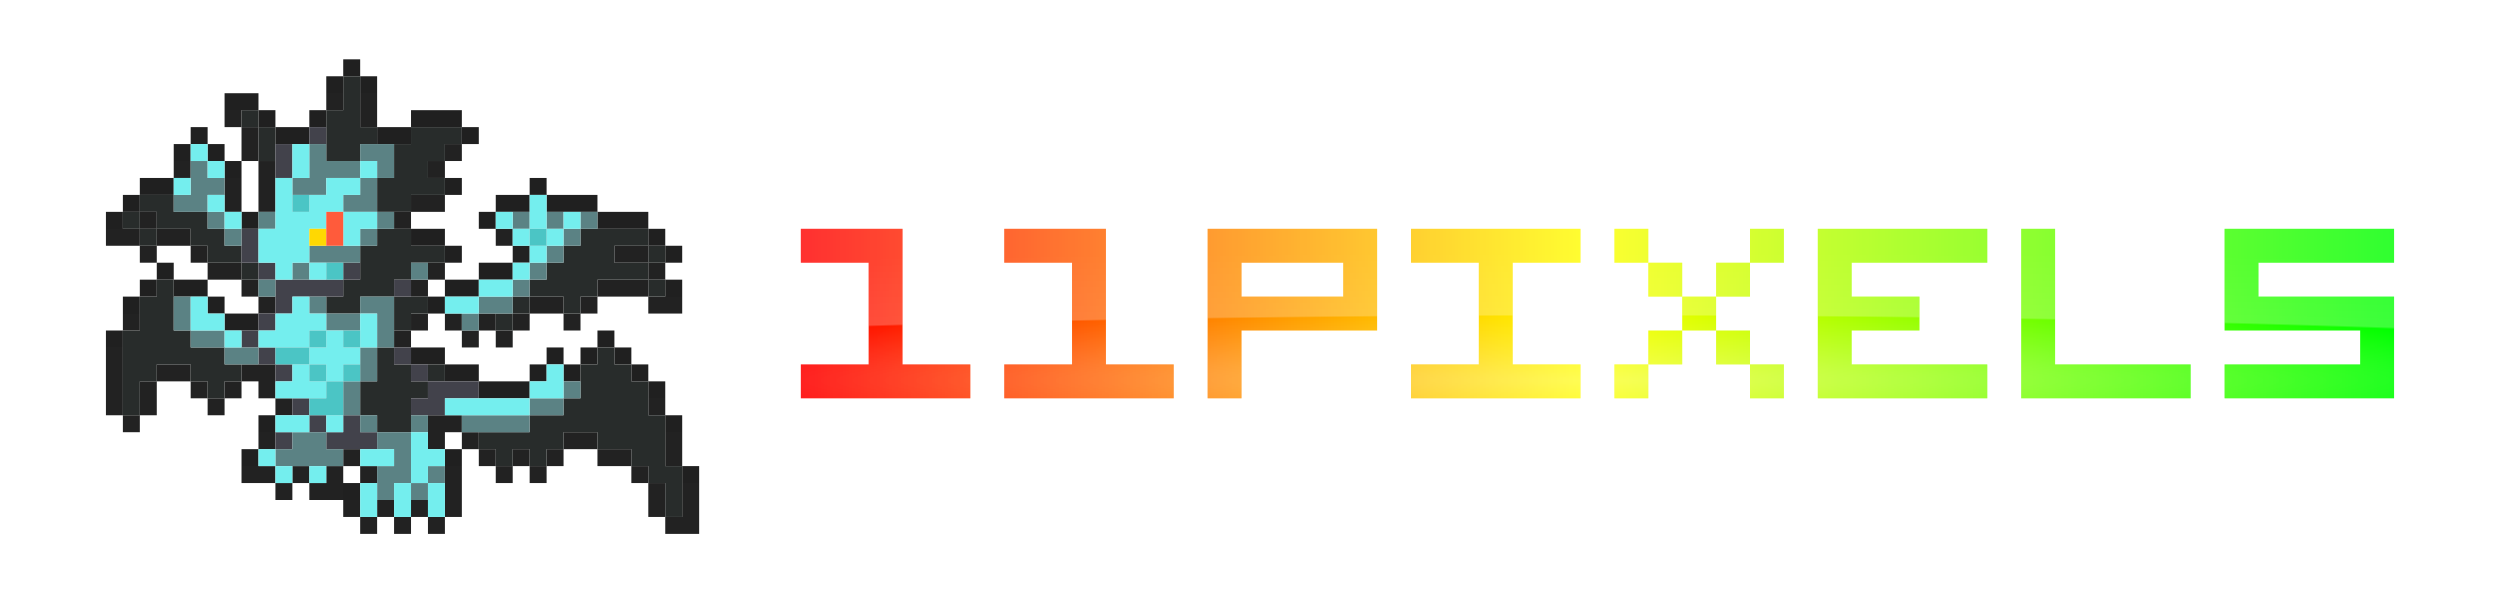 <svg width="590" height="140" viewBox="0 0 590 140" fill="none" xmlns="http://www.w3.org/2000/svg">
<g clip-path="url(#clip0_3207_1310)">
<path d="M81 14H85V18H81V14Z" fill="#202020"/>
<path d="M77 26V18H81V26H77Z" fill="#202020"/>
<path d="M73 30V26H77V30H73Z" fill="#202020"/>
<path d="M65 30H73V34H65V30Z" fill="#202020"/>
<path fill-rule="evenodd" clip-rule="evenodd" d="M61 30H65V26H61V22H53V30H57V38H53V34H49V30H45V34H41V42H33V46H29V50H25V58H33V62H37V66H33V70H29V78H25V98H29V102H33V98H37V90H45V94H49V98H53V94H57V90H61V94H65V98H61V106H57V114H65V118H69V114H73V118H81V122H85V126H89V122H93V126H97V122H101V126H105V122H109V106H113V110H117V114H121V110H125V114H129V110H133V106H141V110H149V114H153V122H157V126H165V110H161V98H157V90H153V86H149V82H145V78H141V82H137V86H133V82H129V86H125V90H113V86H105V82H97V78H101V74H105V78H109V82H113V78H117V82H121V78H125V74H133V78H137V74H141V70H153V74H161V66H157V62H161V58H157V54H153V50H141V46H129V42H125V46H117V50H113V54H117V58H121V62H113V66H105V62H109V58H105V54H97V50H105V46H109V42H105V38H109V34H113V30H109V26H97V30H89V18H85V30H89V34H97V30H109V34H105V38H101V42H105V46H97V50H93V54H97V58H105V62H101V66H97V70H101V74H97V78H93V82H97V86H105V90H113V94H125V90H129V86H133V90H137V86H141V82H145V86H149V90H153V98H157V110H161V122H157V114H153V110H149V106H141V102H133V106H129V110H125V106H121V110H117V106H113V102H109V98H101V106H105V122H101V118H97V122H93V118H89V122H85V114H89V110H85V106H81V110H77V114H73V110H69V114H65V110H61V106H65V98H69V94H65V86H57V90H53V94H49V90H45V86H37V90H33V98H29V78H33V70H37V66H41V70H49V74H53V78H61V74H65V70H61V66H57V62H49V58H45V54H37V50H33V46H41V42H45V34H49V38H53V50H57V54H61V50H65V38H61V30ZM61 38H57V50H61V38ZM33 54V58H37V62H41V66H49V70H53V74H61V70H57V66H49V62H45V58H37V54H33ZM33 54V50H29V54H33ZM81 110V114H85V110H81ZM105 106V102H109V106H105ZM105 70H113V66H121V62H125V58H121V54H117V50H125V46H129V50H141V54H153V58H145V62H153V66H141V70H137V74H133V70H125V74H121V78H117V74H113V78H109V74H105V70ZM153 62H157V58H153V62ZM105 70H101V66H105V70ZM153 66H157V70H153V66ZM61 30V26H57V30H61Z" fill="#202020"/>
<path d="M85 18H81V26H77V38H85V34H89V30H85V18Z" fill="#262A29"/>
<path d="M57 26H61V30H57V26Z" fill="#262A29"/>
<path d="M61 30H65V38H61V30Z" fill="#262A29"/>
<path fill-rule="evenodd" clip-rule="evenodd" d="M33 46V50H29V54H33V58H37V54H45V58H49V62H57V66H61V62H57V58H53V54H49V50H41V46H33ZM37 54H33V50H37V54Z" fill="#262A29"/>
<path d="M41 66H37V70H33V78H29V98H33V90H37V86H45V90H49V94H53V90H57V86H53V82H45V78H41V66Z" fill="#262A29"/>
<path d="M93 42H89V50H97V46H105V42H101V38H105V34H109V30H97V34H93V42Z" fill="#262A29"/>
<path d="M89 58H85V66H81V70H77V74H85V70H93V78H97V74H101V70H93V66H97V62H105V58H97V54H89V58Z" fill="#262A29"/>
<path d="M89 82H93V86H97V90H101V94H97V102H89V98H85V90H89V82Z" fill="#262A29"/>
<path d="M101 90V86H105V90H101Z" fill="#262A29"/>
<path d="M117 74H121V78H117V74Z" fill="#262A29"/>
<path d="M125 70H121V74H125V70Z" fill="#262A29"/>
<path fill-rule="evenodd" clip-rule="evenodd" d="M153 58V54H137V58H133V62H129V66H125V70H133V74H137V70H141V66H153V70H157V66H153V62H157V58H153ZM153 58H145V62H153V58Z" fill="#262A29"/>
<path d="M161 110H157V98H153V90H149V86H145V82H141V86H137V94H133V98H125V102H113V106H117V110H121V106H125V110H129V106H133V102H141V106H149V110H153V114H157V122H161V110Z" fill="#262A29"/>
<path d="M77 30H73V34H77V30Z" fill="#41414A"/>
<path d="M69 34H65V42H69V34Z" fill="#41414A"/>
<path d="M57 54H61V62H57V54Z" fill="#41414A"/>
<path d="M65 66H61V62H65V66Z" fill="#41414A"/>
<path d="M81 66H65V74H61V78H57V82H61V86H65V90H69V86H65V82H61V78H65V74H69V70H81V66Z" fill="#41414A"/>
<path d="M81 66V62H85V66H81Z" fill="#41414A"/>
<path d="M73 94H69V98H73V102H77V106H89V102H85V98H81V102H77V98H73V94Z" fill="#41414A"/>
<path d="M65 102H69V106H65V102Z" fill="#41414A"/>
<path d="M101 94H97V98H105V94H113V90H101V86H97V82H93V86H97V90H101V94Z" fill="#41414A"/>
<path d="M97 66H93V70H97V66Z" fill="#41414A"/>
<path fill-rule="evenodd" clip-rule="evenodd" d="M77 34H73V42H69V46H77V42H85V46H81V50H89V54H85V58H73V62H69V66H73V62H85V58H89V54H93V50H89V42H93V34H85V38H77V34ZM85 38H89V42H85V38Z" fill="#5A8183"/>
<path d="M49 38H45V46H41V50H49V54H53V58H57V54H53V50H49V46H53V42H49V38Z" fill="#5A8183"/>
<path d="M65 50H61V54H65V50Z" fill="#5A8183"/>
<path d="M65 66H61V70H65V66Z" fill="#5A8183"/>
<path d="M73 70H77V74H73V70Z" fill="#5A8183"/>
<path d="M85 74V78H77V74H85Z" fill="#5A8183"/>
<path d="M89 82V74H85V70H93V82H89Z" fill="#5A8183"/>
<path d="M85 90V82H89V90H85Z" fill="#5A8183"/>
<path d="M85 98H81V90H85V98Z" fill="#5A8183"/>
<path d="M89 102H85V98H89V102Z" fill="#5A8183"/>
<path d="M97 102H89V106H93V110H89V118H93V114H97V118H101V114H105V110H101V114H97V102Z" fill="#5A8183"/>
<path d="M97 102V98H101V102H97Z" fill="#5A8183"/>
<path d="M77 102V106H81V110H65V106H69V102H77Z" fill="#5A8183"/>
<path d="M109 98H125V102H109V98Z" fill="#5A8183"/>
<path d="M133 94H125V98H133V94Z" fill="#5A8183"/>
<path d="M133 94H137V90H133V94Z" fill="#5A8183"/>
<path d="M45 70H41V78H45V82H53V86H61V82H53V78H45V70Z" fill="#5A8183"/>
<path d="M141 50H137V54H133V50H129V54H133V58H129V62H125V66H121V70H113V74H109V78H113V74H121V70H125V66H129V62H133V58H137V54H141V50Z" fill="#5A8183"/>
<path d="M121 50H125V54H121V50Z" fill="#5A8183"/>
<path d="M97 62H101V66H97V62Z" fill="#5A8183"/>
<path d="M45 34H49V38H45V34Z" fill="#73EEEE"/>
<path d="M49 38H53V42H49V38Z" fill="#73EEEE"/>
<path d="M49 46H53V50H49V46Z" fill="#73EEEE"/>
<path d="M53 50H57V54H53V50Z" fill="#73EEEE"/>
<path d="M45 42H41V46H45V42Z" fill="#73EEEE"/>
<path d="M69 34H73V42H69V34Z" fill="#73EEEE"/>
<path d="M85 42H77V46H73V50H69V42H65V54H61V62H65V66H69V62H73V66H77V62H73V54H77V50H81V58H85V54H89V50H81V46H85V42Z" fill="#73EEEE"/>
<path d="M85 42V38H89V42H85Z" fill="#73EEEE"/>
<path fill-rule="evenodd" clip-rule="evenodd" d="M65 78H61V82H73V86H69V90H65V94H77V90H81V86H85V82H89V74H85V82H81V78H77V74H73V70H69V74H65V78ZM77 90H73V86H77V90ZM77 78V82H73V78H77Z" fill="#73EEEE"/>
<path d="M57 78H53V74H49V70H45V78H53V82H57V78Z" fill="#73EEEE"/>
<path d="M65 110H69V114H65V110Z" fill="#73EEEE"/>
<path d="M65 110H61V106H65V110Z" fill="#73EEEE"/>
<path d="M65 98H73V102H65V98Z" fill="#73EEEE"/>
<path d="M81 98H77V102H81V98Z" fill="#73EEEE"/>
<path d="M73 110H77V114H73V110Z" fill="#73EEEE"/>
<path d="M93 110V106H85V110H93Z" fill="#73EEEE"/>
<path d="M85 114H89V122H85V114Z" fill="#73EEEE"/>
<path d="M97 114H93V122H97V114Z" fill="#73EEEE"/>
<path d="M101 114V110H105V106H101V102H97V114H101Z" fill="#73EEEE"/>
<path d="M101 114V122H105V114H101Z" fill="#73EEEE"/>
<path d="M105 94H125V98H105V94Z" fill="#73EEEE"/>
<path d="M125 94H133V86H129V90H125V94Z" fill="#73EEEE"/>
<path fill-rule="evenodd" clip-rule="evenodd" d="M129 46H125V54H121V50H117V54H121V58H125V62H121V66H113V70H105V74H113V70H121V66H125V62H129V58H133V54H137V50H133V54H129V46ZM129 54V58H125V54H129Z" fill="#73EEEE"/>
<path d="M73 46H69V50H73V46Z" fill="#4AC5C5"/>
<path d="M81 62H77V66H81V62Z" fill="#4AC5C5"/>
<path d="M73 78H77V82H73V78Z" fill="#4AC5C5"/>
<path d="M73 86H65V82H73V86Z" fill="#4AC5C5"/>
<path d="M77 90H73V86H77V90Z" fill="#4AC5C5"/>
<path d="M81 90V98H73V94H77V90H81Z" fill="#4AC5C5"/>
<path d="M81 90V86H85V90H81Z" fill="#4AC5C5"/>
<path d="M81 78H85V82H81V78Z" fill="#4AC5C5"/>
<path d="M129 54H125V58H129V54Z" fill="#4AC5C5"/>
<rect x="73" y="54" width="4" height="4" fill="#FFD800"/>
<rect x="77" y="50" width="4" height="8" fill="#FF5A39"/>
<g filter="url(#filter0_ddd_3207_1310)">
<path fill-rule="evenodd" clip-rule="evenodd" d="M81 14H85V18H89V30H97V26H109V30H113V34H109V38H105V42H109V46H105V50H97V54H105V58H109V62H105V66H101V70H105V66H113V62H121V58H117V54H113V50H117V46H125V42H129V46H141V50H153V54H157V58H161V62H157V66H161V74H153V70H141V74H137V78H133V74H125V78H121V82H117V78H113V82H109V78H105V74H101V78H97V82H105V86H113V90H125V86H129V82H133V86H137V82H141V78H145V82H149V86H153V90H157V98H161V110H165V126H157V122H153V114H149V110H141V106H133V110H129V114H125V110H121V114H117V110H113V106H109V102H105V106H109V122H105V126H101V122H97V126H93V122H89V126H85V122H81V118H73V114H69V118H65V114H57V106H61V98H65V94H61V90H57V94H53V98H49V94H45V90H37V98H33V102H29V98H25V78H29V70H33V66H37V62H41V66H49V70H53V74H61V70H57V66H49V62H45V58H37V62H33V58H25V50H29V46H33V42H41V34H45V30H49V34H53V38H57V50H61V38H57V30H53V22H61V26H65V30H73V26H77V18H81V14ZM85 114V110H81V114H85Z" fill="white" fill-opacity="0.01" shape-rendering="crispEdges"/>
</g>
<g filter="url(#filter1_ddd_3207_1310)">
<path d="M189 50H213V82H229V90H189V82H205V58H189V50Z" fill="url(#paint0_linear_3207_1310)"/>
<path d="M189 50H213V82H229V90H189V82H205V58H189V50Z" fill="url(#paint1_radial_3207_1310)"/>
<path d="M261 50H237V58H253V82H237V90H277V82H261V50Z" fill="url(#paint2_linear_3207_1310)"/>
<path d="M261 50H237V58H253V82H237V90H277V82H261V50Z" fill="url(#paint3_radial_3207_1310)"/>
<path fill-rule="evenodd" clip-rule="evenodd" d="M285 50V90H293V74H325V50H285ZM317 66H293V58H317V66Z" fill="url(#paint4_linear_3207_1310)"/>
<path fill-rule="evenodd" clip-rule="evenodd" d="M285 50V90H293V74H325V50H285ZM317 66H293V58H317V66Z" fill="url(#paint5_radial_3207_1310)"/>
<path d="M373 50H333V58H349V82H333V90H373V82H357V58H373V50Z" fill="url(#paint6_linear_3207_1310)"/>
<path d="M373 50H333V58H349V82H333V90H373V82H357V58H373V50Z" fill="url(#paint7_radial_3207_1310)"/>
<path d="M429 50H469V58H437V66H453V74H437V82H469V90H429V50Z" fill="url(#paint8_linear_3207_1310)"/>
<path d="M429 50H469V58H437V66H453V74H437V82H469V90H429V50Z" fill="url(#paint9_radial_3207_1310)"/>
<path d="M477 50H485V82H517V90H477V50Z" fill="url(#paint10_linear_3207_1310)"/>
<path d="M477 50H485V82H517V90H477V50Z" fill="url(#paint11_radial_3207_1310)"/>
<path d="M525 50H565V58H533V66H565V90H525V82H557V74H525V50Z" fill="url(#paint12_linear_3207_1310)"/>
<path d="M525 50H565V58H533V66H565V90H525V82H557V74H525V50Z" fill="url(#paint13_radial_3207_1310)"/>
<path d="M405 66H397V58H389V50H381V58H389V66H397V74H389V82H381V90H389V82H397V74H405V82H413V90H421V82H413V74H405V66Z" fill="url(#paint14_linear_3207_1310)"/>
<path d="M405 66H397V58H389V50H381V58H389V66H397V74H389V82H381V90H389V82H397V74H405V82H413V90H421V82H413V74H405V66Z" fill="url(#paint15_radial_3207_1310)"/>
<path d="M413 58V66H405V58H413Z" fill="url(#paint16_linear_3207_1310)"/>
<path d="M413 58V66H405V58H413Z" fill="url(#paint17_radial_3207_1310)"/>
<path d="M413 58H421V50H413V58Z" fill="url(#paint18_linear_3207_1310)"/>
<path d="M413 58H421V50H413V58Z" fill="url(#paint19_radial_3207_1310)"/>
</g>
</g>
<defs>
<filter id="filter0_ddd_3207_1310" x="9" y="0" width="172" height="144" filterUnits="userSpaceOnUse" color-interpolation-filters="sRGB">
<feFlood flood-opacity="0" result="BackgroundImageFix"/>
<feColorMatrix in="SourceAlpha" type="matrix" values="0 0 0 0 0 0 0 0 0 0 0 0 0 0 0 0 0 0 127 0" result="hardAlpha"/>
<feOffset dy="1"/>
<feGaussianBlur stdDeviation="2"/>
<feComposite in2="hardAlpha" operator="out"/>
<feColorMatrix type="matrix" values="0 0 0 0 0 0 0 0 0 0 0 0 0 0 0 0 0 0 0.5 0"/>
<feBlend mode="normal" in2="BackgroundImageFix" result="effect1_dropShadow_3207_1310"/>
<feColorMatrix in="SourceAlpha" type="matrix" values="0 0 0 0 0 0 0 0 0 0 0 0 0 0 0 0 0 0 127 0" result="hardAlpha"/>
<feOffset dy="2"/>
<feGaussianBlur stdDeviation="8"/>
<feComposite in2="hardAlpha" operator="out"/>
<feColorMatrix type="matrix" values="0 0 0 0 0 0 0 0 0 0 0 0 0 0 0 0 0 0 0.5 0"/>
<feBlend mode="normal" in2="effect1_dropShadow_3207_1310" result="effect2_dropShadow_3207_1310"/>
<feColorMatrix in="SourceAlpha" type="matrix" values="0 0 0 0 0 0 0 0 0 0 0 0 0 0 0 0 0 0 127 0" result="hardAlpha"/>
<feOffset dy="1"/>
<feGaussianBlur stdDeviation="0.5"/>
<feComposite in2="hardAlpha" operator="out"/>
<feColorMatrix type="matrix" values="0 0 0 0 0 0 0 0 0 0 0 0 0 0 0 0 0 0 0.5 0"/>
<feBlend mode="normal" in2="effect2_dropShadow_3207_1310" result="effect3_dropShadow_3207_1310"/>
<feBlend mode="normal" in="SourceGraphic" in2="effect3_dropShadow_3207_1310" result="shape"/>
</filter>
<filter id="filter1_ddd_3207_1310" x="173" y="36" width="408" height="72" filterUnits="userSpaceOnUse" color-interpolation-filters="sRGB">
<feFlood flood-opacity="0" result="BackgroundImageFix"/>
<feColorMatrix in="SourceAlpha" type="matrix" values="0 0 0 0 0 0 0 0 0 0 0 0 0 0 0 0 0 0 127 0" result="hardAlpha"/>
<feOffset dy="1"/>
<feGaussianBlur stdDeviation="2"/>
<feComposite in2="hardAlpha" operator="out"/>
<feColorMatrix type="matrix" values="0 0 0 0 0 0 0 0 0 0 0 0 0 0 0 0 0 0 0.5 0"/>
<feBlend mode="normal" in2="BackgroundImageFix" result="effect1_dropShadow_3207_1310"/>
<feColorMatrix in="SourceAlpha" type="matrix" values="0 0 0 0 0 0 0 0 0 0 0 0 0 0 0 0 0 0 127 0" result="hardAlpha"/>
<feOffset dy="2"/>
<feGaussianBlur stdDeviation="8"/>
<feComposite in2="hardAlpha" operator="out"/>
<feColorMatrix type="matrix" values="0 0 0 0 0 0 0 0 0 0 0 0 0 0 0 0 0 0 0.5 0"/>
<feBlend mode="normal" in2="effect1_dropShadow_3207_1310" result="effect2_dropShadow_3207_1310"/>
<feColorMatrix in="SourceAlpha" type="matrix" values="0 0 0 0 0 0 0 0 0 0 0 0 0 0 0 0 0 0 127 0" result="hardAlpha"/>
<feOffset dy="1"/>
<feGaussianBlur stdDeviation="0.5"/>
<feComposite in2="hardAlpha" operator="out"/>
<feColorMatrix type="matrix" values="0 0 0 0 0 0 0 0 0 0 0 0 0 0 0 0 0 0 0.5 0"/>
<feBlend mode="normal" in2="effect2_dropShadow_3207_1310" result="effect3_dropShadow_3207_1310"/>
<feBlend mode="normal" in="SourceGraphic" in2="effect3_dropShadow_3207_1310" result="shape"/>
</filter>
<linearGradient id="paint0_linear_3207_1310" x1="189" y1="90" x2="565" y2="90" gradientUnits="userSpaceOnUse">
<stop stop-color="#FF0000"/>
<stop offset="0.495" stop-color="#FFFF00"/>
<stop offset="1" stop-color="#00FF00"/>
</linearGradient>
<radialGradient id="paint1_radial_3207_1310" cx="0" cy="0" r="1" gradientUnits="userSpaceOnUse" gradientTransform="translate(377 85.788) rotate(90) scale(29.783 608.317)">
<stop stop-color="white" stop-opacity="0.33"/>
<stop offset="0.51" stop-color="white" stop-opacity="0"/>
<stop offset="0.523" stop-color="white" stop-opacity="0.23"/>
<stop offset="1" stop-color="white" stop-opacity="0.19"/>
</radialGradient>
<linearGradient id="paint2_linear_3207_1310" x1="189" y1="90" x2="565" y2="90" gradientUnits="userSpaceOnUse">
<stop stop-color="#FF0000"/>
<stop offset="0.495" stop-color="#FFFF00"/>
<stop offset="1" stop-color="#00FF00"/>
</linearGradient>
<radialGradient id="paint3_radial_3207_1310" cx="0" cy="0" r="1" gradientUnits="userSpaceOnUse" gradientTransform="translate(377 85.788) rotate(90) scale(29.783 608.317)">
<stop stop-color="white" stop-opacity="0.33"/>
<stop offset="0.51" stop-color="white" stop-opacity="0"/>
<stop offset="0.523" stop-color="white" stop-opacity="0.23"/>
<stop offset="1" stop-color="white" stop-opacity="0.19"/>
</radialGradient>
<linearGradient id="paint4_linear_3207_1310" x1="189" y1="90" x2="565" y2="90" gradientUnits="userSpaceOnUse">
<stop stop-color="#FF0000"/>
<stop offset="0.495" stop-color="#FFFF00"/>
<stop offset="1" stop-color="#00FF00"/>
</linearGradient>
<radialGradient id="paint5_radial_3207_1310" cx="0" cy="0" r="1" gradientUnits="userSpaceOnUse" gradientTransform="translate(377 85.788) rotate(90) scale(29.783 608.317)">
<stop stop-color="white" stop-opacity="0.33"/>
<stop offset="0.51" stop-color="white" stop-opacity="0"/>
<stop offset="0.523" stop-color="white" stop-opacity="0.23"/>
<stop offset="1" stop-color="white" stop-opacity="0.19"/>
</radialGradient>
<linearGradient id="paint6_linear_3207_1310" x1="189" y1="90" x2="565" y2="90" gradientUnits="userSpaceOnUse">
<stop stop-color="#FF0000"/>
<stop offset="0.495" stop-color="#FFFF00"/>
<stop offset="1" stop-color="#00FF00"/>
</linearGradient>
<radialGradient id="paint7_radial_3207_1310" cx="0" cy="0" r="1" gradientUnits="userSpaceOnUse" gradientTransform="translate(377 85.788) rotate(90) scale(29.783 608.317)">
<stop stop-color="white" stop-opacity="0.33"/>
<stop offset="0.51" stop-color="white" stop-opacity="0"/>
<stop offset="0.523" stop-color="white" stop-opacity="0.23"/>
<stop offset="1" stop-color="white" stop-opacity="0.19"/>
</radialGradient>
<linearGradient id="paint8_linear_3207_1310" x1="189" y1="90" x2="565" y2="90" gradientUnits="userSpaceOnUse">
<stop stop-color="#FF0000"/>
<stop offset="0.495" stop-color="#FFFF00"/>
<stop offset="1" stop-color="#00FF00"/>
</linearGradient>
<radialGradient id="paint9_radial_3207_1310" cx="0" cy="0" r="1" gradientUnits="userSpaceOnUse" gradientTransform="translate(377 85.788) rotate(90) scale(29.783 608.317)">
<stop stop-color="white" stop-opacity="0.33"/>
<stop offset="0.51" stop-color="white" stop-opacity="0"/>
<stop offset="0.523" stop-color="white" stop-opacity="0.23"/>
<stop offset="1" stop-color="white" stop-opacity="0.19"/>
</radialGradient>
<linearGradient id="paint10_linear_3207_1310" x1="189" y1="90" x2="565" y2="90" gradientUnits="userSpaceOnUse">
<stop stop-color="#FF0000"/>
<stop offset="0.495" stop-color="#FFFF00"/>
<stop offset="1" stop-color="#00FF00"/>
</linearGradient>
<radialGradient id="paint11_radial_3207_1310" cx="0" cy="0" r="1" gradientUnits="userSpaceOnUse" gradientTransform="translate(377 85.788) rotate(90) scale(29.783 608.317)">
<stop stop-color="white" stop-opacity="0.33"/>
<stop offset="0.51" stop-color="white" stop-opacity="0"/>
<stop offset="0.523" stop-color="white" stop-opacity="0.23"/>
<stop offset="1" stop-color="white" stop-opacity="0.19"/>
</radialGradient>
<linearGradient id="paint12_linear_3207_1310" x1="189" y1="90" x2="565" y2="90" gradientUnits="userSpaceOnUse">
<stop stop-color="#FF0000"/>
<stop offset="0.495" stop-color="#FFFF00"/>
<stop offset="1" stop-color="#00FF00"/>
</linearGradient>
<radialGradient id="paint13_radial_3207_1310" cx="0" cy="0" r="1" gradientUnits="userSpaceOnUse" gradientTransform="translate(377 85.788) rotate(90) scale(29.783 608.317)">
<stop stop-color="white" stop-opacity="0.33"/>
<stop offset="0.51" stop-color="white" stop-opacity="0"/>
<stop offset="0.523" stop-color="white" stop-opacity="0.23"/>
<stop offset="1" stop-color="white" stop-opacity="0.19"/>
</radialGradient>
<linearGradient id="paint14_linear_3207_1310" x1="189" y1="90" x2="565" y2="90" gradientUnits="userSpaceOnUse">
<stop stop-color="#FF0000"/>
<stop offset="0.495" stop-color="#FFFF00"/>
<stop offset="1" stop-color="#00FF00"/>
</linearGradient>
<radialGradient id="paint15_radial_3207_1310" cx="0" cy="0" r="1" gradientUnits="userSpaceOnUse" gradientTransform="translate(377 85.788) rotate(90) scale(29.783 608.317)">
<stop stop-color="white" stop-opacity="0.33"/>
<stop offset="0.51" stop-color="white" stop-opacity="0"/>
<stop offset="0.523" stop-color="white" stop-opacity="0.23"/>
<stop offset="1" stop-color="white" stop-opacity="0.19"/>
</radialGradient>
<linearGradient id="paint16_linear_3207_1310" x1="189" y1="90" x2="565" y2="90" gradientUnits="userSpaceOnUse">
<stop stop-color="#FF0000"/>
<stop offset="0.495" stop-color="#FFFF00"/>
<stop offset="1" stop-color="#00FF00"/>
</linearGradient>
<radialGradient id="paint17_radial_3207_1310" cx="0" cy="0" r="1" gradientUnits="userSpaceOnUse" gradientTransform="translate(377 85.788) rotate(90) scale(29.783 608.317)">
<stop stop-color="white" stop-opacity="0.33"/>
<stop offset="0.51" stop-color="white" stop-opacity="0"/>
<stop offset="0.523" stop-color="white" stop-opacity="0.23"/>
<stop offset="1" stop-color="white" stop-opacity="0.19"/>
</radialGradient>
<linearGradient id="paint18_linear_3207_1310" x1="189" y1="90" x2="565" y2="90" gradientUnits="userSpaceOnUse">
<stop stop-color="#FF0000"/>
<stop offset="0.495" stop-color="#FFFF00"/>
<stop offset="1" stop-color="#00FF00"/>
</linearGradient>
<radialGradient id="paint19_radial_3207_1310" cx="0" cy="0" r="1" gradientUnits="userSpaceOnUse" gradientTransform="translate(377 85.788) rotate(90) scale(29.783 608.317)">
<stop stop-color="white" stop-opacity="0.33"/>
<stop offset="0.51" stop-color="white" stop-opacity="0"/>
<stop offset="0.523" stop-color="white" stop-opacity="0.23"/>
<stop offset="1" stop-color="white" stop-opacity="0.19"/>
</radialGradient>
<clipPath id="clip0_3207_1310">
<rect width="590" height="140" fill="white"/>
</clipPath>
</defs>
</svg>

